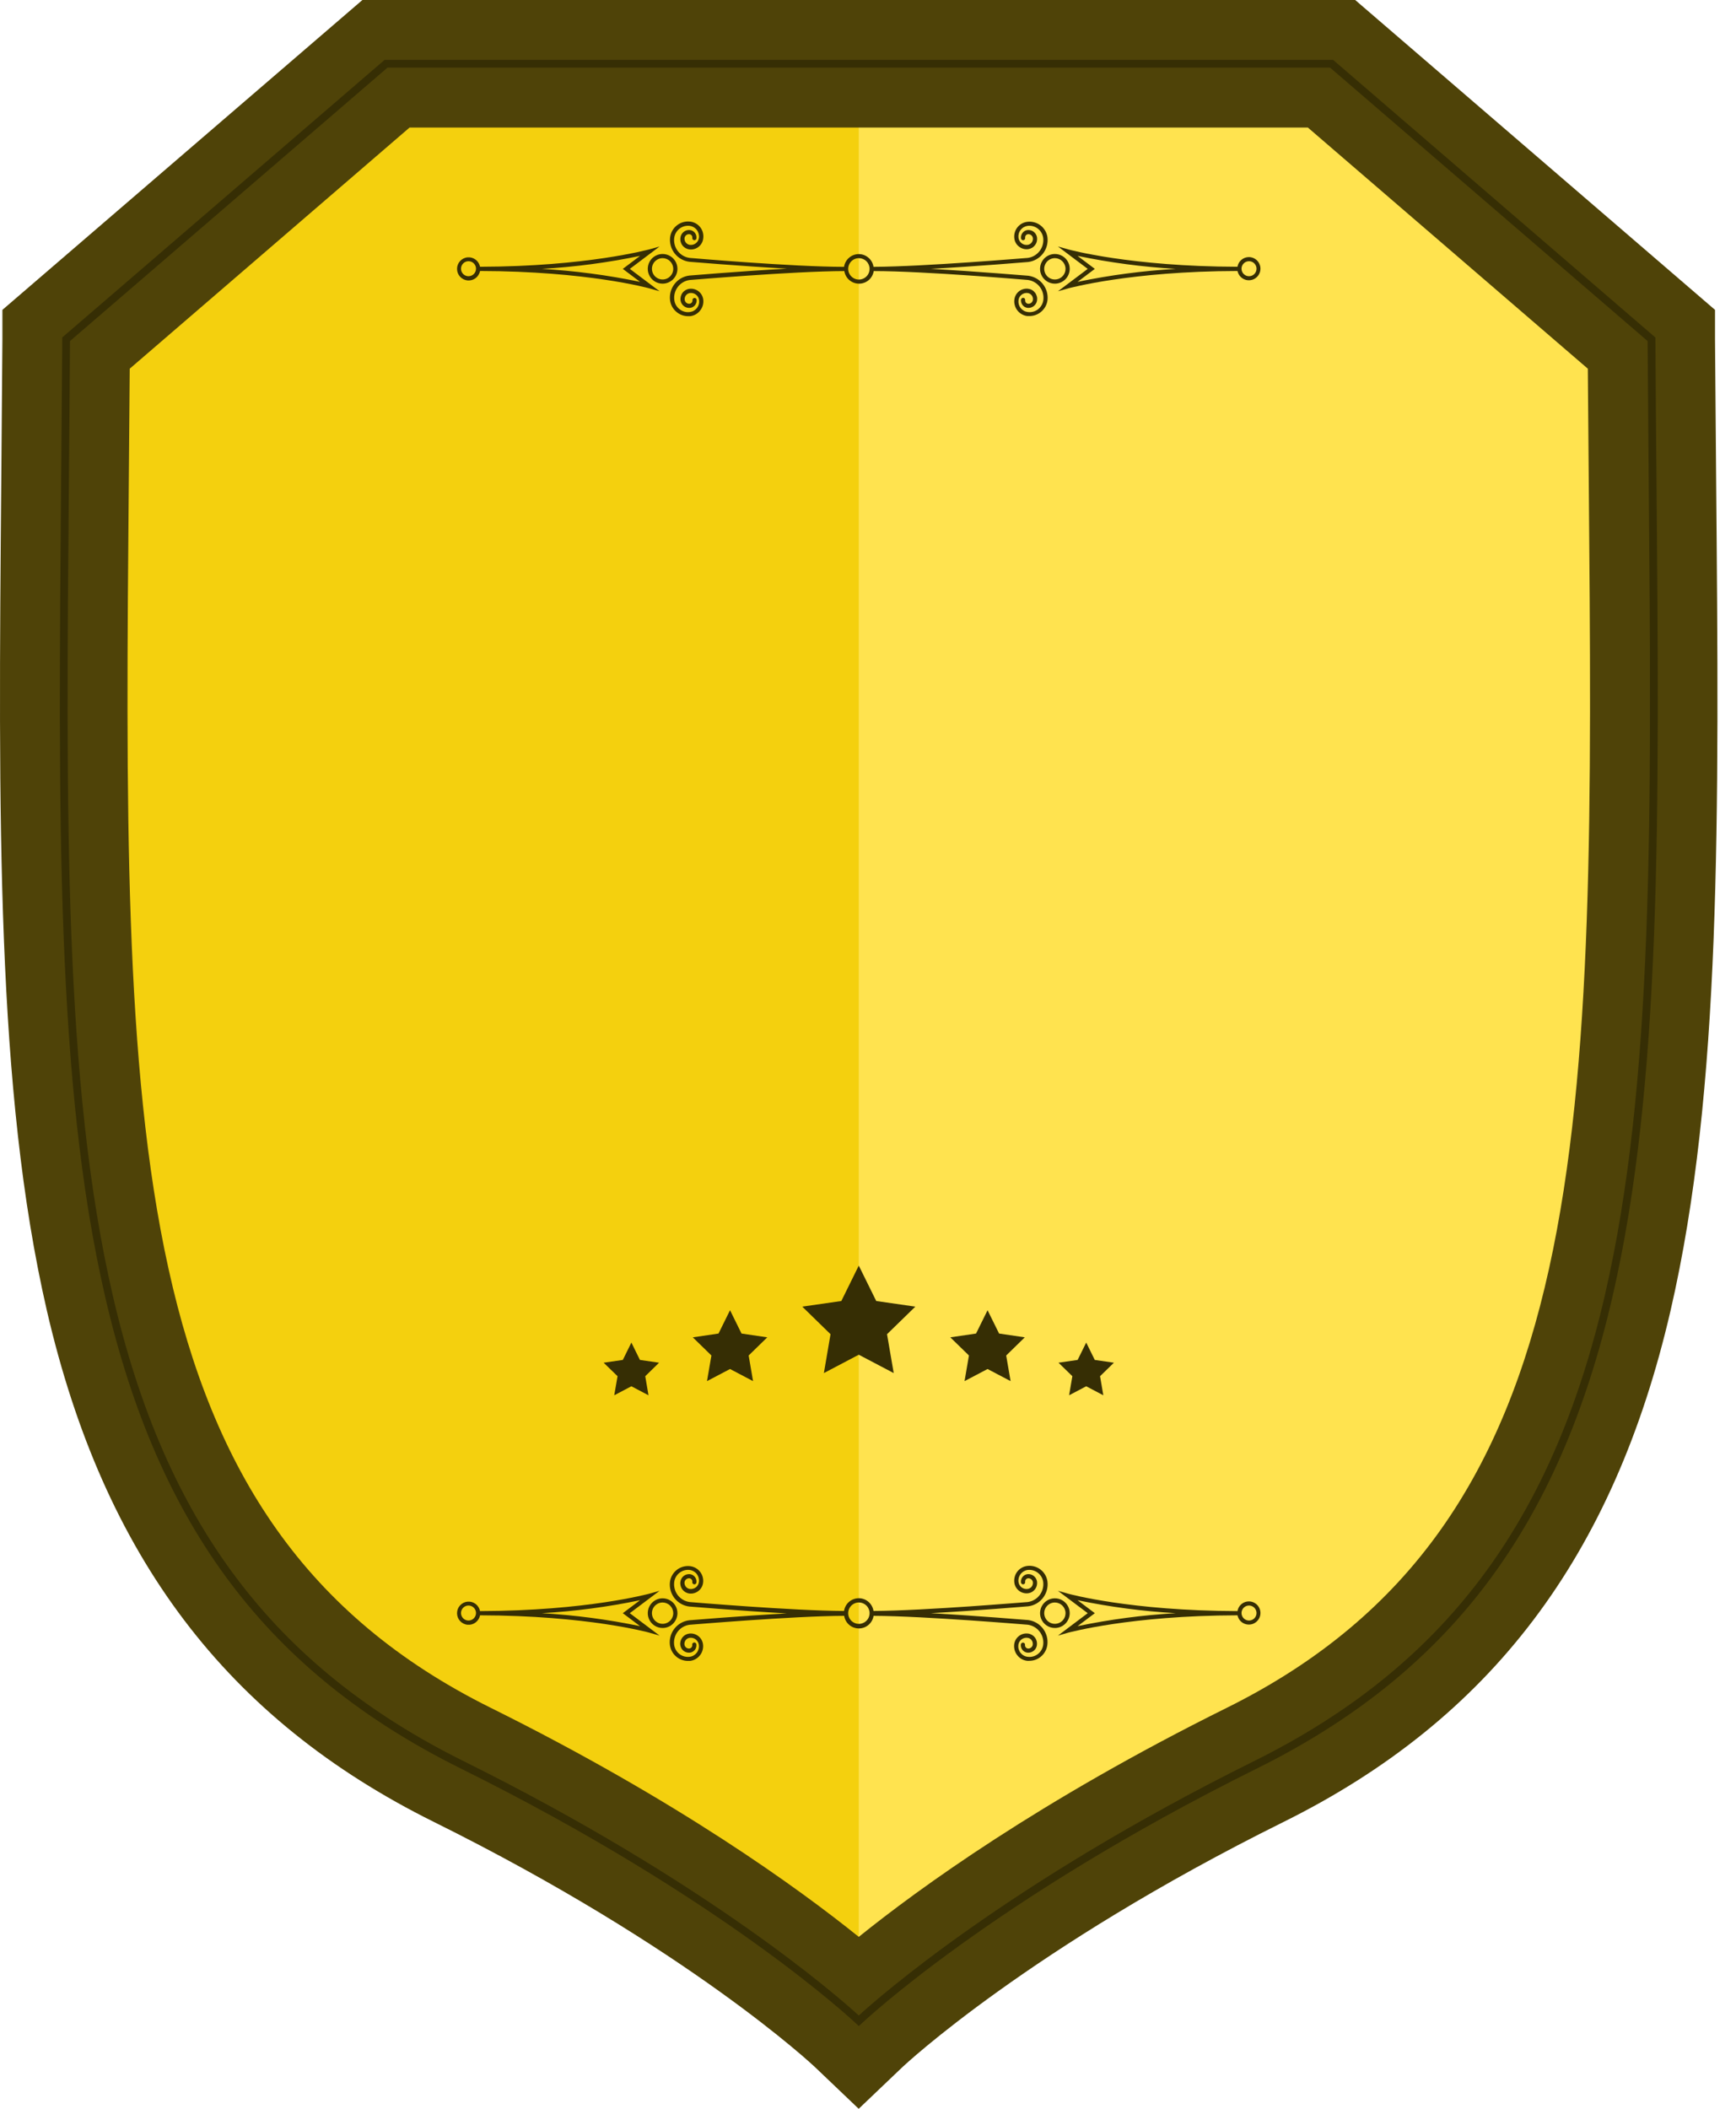 <svg xmlns="http://www.w3.org/2000/svg" width="70" height="85" viewBox="0 0 70 85" fill="none">
  <path d="M50.611 71.139C39.803 76.498 34.628 81.451 34.628 81.451C34.628 81.451 29.454 76.498 18.645 71.139C1.123 62.451 2.492 43.831 2.667 13.676L15.566 2.57H53.69L66.589 13.676C66.772 43.831 68.133 62.451 50.611 71.139Z" fill="#F4D00E"/>
  <path d="M50.611 71.139C39.802 76.498 34.628 81.451 34.628 81.451V2.57H53.69L66.589 13.676C66.772 43.831 68.133 62.451 50.611 71.139Z" fill="#FFE34F"/>
  <path d="M34.625 85L32.85 83.308C32.805 83.265 27.763 78.527 17.503 73.441C9.145 69.298 4.183 62.746 1.889 52.823C-0.156 43.942 -0.068 33.061 0.052 19.282C0.069 17.455 0.084 15.581 0.097 13.66V12.49L14.613 0H54.645L69.154 12.49V13.66C69.167 15.581 69.182 17.455 69.199 19.282C69.319 33.061 69.414 43.942 67.362 52.823C65.069 62.746 60.106 69.298 51.749 73.441C41.489 78.527 36.447 83.265 36.397 83.311L34.625 85ZM5.231 14.861C5.22 16.381 5.208 17.869 5.194 19.327C4.965 45.574 4.829 61.418 19.787 68.837C27.324 72.575 32.213 76.124 34.628 78.07C37.042 76.124 41.931 72.572 49.468 68.837C64.425 61.418 64.291 45.574 64.062 19.327C64.05 17.868 64.037 16.38 64.025 14.861L52.736 5.141H16.515L5.231 14.861Z" fill="#4F4308"/>
  <path d="M34.628 81.666L34.52 81.563C34.469 81.515 29.235 76.563 18.576 71.282C10.811 67.431 6.39 61.572 4.242 52.277C2.252 43.675 2.347 32.918 2.466 19.3C2.481 17.471 2.496 15.594 2.511 13.671V13.6L15.508 2.414H53.754L66.75 13.604V13.674C66.761 15.597 66.776 17.474 66.793 19.303C66.912 32.922 67.007 43.676 65.017 52.278C62.87 61.569 58.45 67.428 50.683 71.283C40.024 76.567 34.79 81.519 34.739 81.565L34.628 81.666ZM2.822 13.747C2.811 15.645 2.796 17.498 2.779 19.307C2.66 32.903 2.567 43.644 4.546 52.21C6.671 61.401 11.04 67.194 18.715 70.998C28.584 75.893 33.829 80.508 34.628 81.239C35.429 80.508 40.673 75.893 50.542 70.998C58.218 67.194 62.587 61.399 64.712 52.208C66.692 43.641 66.597 32.903 66.479 19.305C66.463 17.498 66.448 15.645 66.435 13.747L53.632 2.726H15.625L2.822 13.747Z" fill="#362E04"/>
  <path d="M29.437 52.812L29.901 53.752L30.939 53.904L30.188 54.636L30.365 55.669L29.437 55.181L28.508 55.669L28.686 54.636L27.935 53.904L28.972 53.752L29.437 52.812Z" fill="#362E04"/>
  <path d="M25.459 54.115L25.804 54.815L26.576 54.927L26.018 55.471L26.149 56.24L25.459 55.877L24.768 56.24L24.901 55.471L24.341 54.927L25.114 54.815L25.459 54.115Z" fill="#362E04"/>
  <path d="M39.821 52.812L39.357 53.752L38.319 53.904L39.07 54.636L38.893 55.669L39.821 55.181L40.75 55.669L40.572 54.636L41.323 53.904L40.286 53.752L39.821 52.812Z" fill="#362E04"/>
  <path d="M43.799 54.115L43.453 54.815L42.682 54.927L43.24 55.471L43.109 56.24L43.799 55.877L44.489 56.24L44.357 55.471L44.916 54.927L44.144 54.815L43.799 54.115Z" fill="#362E04"/>
  <path d="M34.628 51.013L35.332 52.44L36.908 52.667L35.767 53.778L36.037 55.345L34.628 54.605L33.221 55.345L33.489 53.778L32.35 52.667L33.925 52.44L34.628 51.013Z" fill="#362E04"/>
  <path d="M41.46 11.114C41.432 11.114 39.435 10.943 37.531 10.837C39.441 10.731 41.426 10.563 41.465 10.56C41.699 10.529 41.911 10.407 42.056 10.221C42.2 10.034 42.265 9.798 42.236 9.564C42.21 9.374 42.109 9.202 41.957 9.085C41.804 8.969 41.612 8.917 41.421 8.941C41.343 8.951 41.267 8.976 41.199 9.014C41.13 9.053 41.07 9.105 41.021 9.168C40.973 9.23 40.937 9.301 40.917 9.377C40.896 9.453 40.891 9.533 40.901 9.611C40.909 9.676 40.929 9.739 40.962 9.795C40.994 9.852 41.038 9.902 41.09 9.941C41.193 10.022 41.325 10.059 41.456 10.043C41.51 10.036 41.562 10.018 41.61 9.991C41.658 9.964 41.699 9.927 41.733 9.884C41.766 9.84 41.791 9.791 41.805 9.738C41.819 9.685 41.823 9.63 41.816 9.575C41.803 9.484 41.756 9.401 41.683 9.344C41.61 9.288 41.518 9.262 41.426 9.273C41.349 9.284 41.279 9.324 41.231 9.386C41.183 9.448 41.16 9.526 41.169 9.603C41.17 9.615 41.173 9.626 41.178 9.636C41.183 9.647 41.19 9.656 41.199 9.663C41.208 9.67 41.218 9.676 41.229 9.679C41.24 9.682 41.252 9.683 41.263 9.682C41.275 9.681 41.285 9.677 41.295 9.671C41.305 9.665 41.314 9.657 41.321 9.648C41.328 9.639 41.332 9.628 41.335 9.617C41.337 9.606 41.338 9.594 41.336 9.583C41.332 9.55 41.342 9.516 41.362 9.489C41.383 9.462 41.413 9.445 41.446 9.44C41.494 9.434 41.541 9.448 41.579 9.477C41.617 9.506 41.642 9.548 41.649 9.596C41.657 9.66 41.639 9.725 41.599 9.777C41.559 9.828 41.5 9.862 41.435 9.87C41.393 9.875 41.349 9.873 41.307 9.861C41.266 9.85 41.227 9.831 41.192 9.804C41.124 9.75 41.079 9.671 41.068 9.585C41.054 9.471 41.085 9.357 41.155 9.267C41.225 9.176 41.328 9.118 41.442 9.103C41.589 9.086 41.736 9.128 41.853 9.219C41.969 9.31 42.045 9.443 42.065 9.589C42.088 9.779 42.035 9.97 41.919 10.12C41.802 10.271 41.631 10.371 41.442 10.396C41.4 10.396 37.289 10.747 35.222 10.756C35.201 10.613 35.13 10.483 35.02 10.389C34.911 10.294 34.772 10.242 34.628 10.242C34.484 10.242 34.344 10.294 34.236 10.389C34.127 10.483 34.055 10.613 34.034 10.756C31.97 10.756 27.849 10.399 27.81 10.396C27.62 10.371 27.448 10.273 27.332 10.121C27.215 9.97 27.163 9.779 27.186 9.589C27.205 9.442 27.281 9.309 27.398 9.218C27.515 9.127 27.663 9.086 27.81 9.103C27.923 9.118 28.026 9.176 28.096 9.267C28.166 9.357 28.198 9.471 28.184 9.585C28.178 9.627 28.165 9.669 28.144 9.706C28.122 9.744 28.094 9.777 28.06 9.803C28.026 9.83 27.987 9.849 27.945 9.861C27.904 9.872 27.86 9.875 27.818 9.87C27.753 9.861 27.694 9.828 27.654 9.777C27.613 9.725 27.595 9.66 27.602 9.596C27.609 9.548 27.634 9.505 27.672 9.476C27.71 9.447 27.758 9.434 27.805 9.44C27.838 9.445 27.869 9.462 27.889 9.489C27.91 9.516 27.919 9.55 27.916 9.583C27.914 9.594 27.914 9.606 27.916 9.617C27.919 9.628 27.924 9.639 27.931 9.648C27.937 9.657 27.946 9.665 27.956 9.671C27.966 9.677 27.977 9.681 27.988 9.682C28 9.683 28.011 9.682 28.022 9.679C28.033 9.676 28.044 9.67 28.052 9.663C28.061 9.656 28.068 9.647 28.074 9.636C28.079 9.626 28.082 9.615 28.082 9.603C28.091 9.526 28.069 9.447 28.021 9.386C27.973 9.324 27.903 9.284 27.825 9.273C27.779 9.268 27.733 9.271 27.688 9.284C27.643 9.297 27.602 9.318 27.566 9.347C27.529 9.376 27.499 9.412 27.477 9.453C27.455 9.494 27.441 9.538 27.436 9.585C27.429 9.639 27.432 9.694 27.446 9.747C27.461 9.8 27.485 9.85 27.519 9.893C27.552 9.937 27.594 9.973 27.641 10C27.689 10.027 27.741 10.045 27.796 10.052C27.862 10.061 27.93 10.056 27.994 10.038C28.059 10.02 28.119 9.989 28.172 9.947C28.224 9.905 28.267 9.853 28.299 9.794C28.331 9.735 28.351 9.67 28.357 9.603C28.367 9.525 28.361 9.446 28.341 9.37C28.32 9.293 28.285 9.222 28.236 9.16C28.188 9.098 28.128 9.045 28.059 9.007C27.99 8.968 27.915 8.943 27.836 8.933C27.646 8.909 27.453 8.961 27.301 9.078C27.149 9.195 27.048 9.367 27.021 9.557C27.007 9.673 27.016 9.791 27.047 9.904C27.078 10.018 27.132 10.123 27.204 10.216C27.277 10.308 27.367 10.386 27.469 10.443C27.571 10.501 27.684 10.538 27.8 10.552C27.828 10.552 29.826 10.723 31.73 10.829C29.82 10.935 27.835 11.105 27.797 11.107C27.562 11.135 27.348 11.256 27.202 11.443C27.056 11.63 26.99 11.867 27.018 12.102C27.03 12.197 27.061 12.289 27.108 12.373C27.156 12.456 27.22 12.529 27.296 12.588C27.422 12.688 27.578 12.743 27.74 12.744C27.771 12.744 27.802 12.744 27.833 12.744C27.911 12.734 27.987 12.709 28.055 12.67C28.124 12.631 28.184 12.579 28.232 12.516C28.282 12.455 28.318 12.383 28.34 12.307C28.361 12.231 28.367 12.151 28.357 12.072C28.34 11.942 28.272 11.823 28.168 11.742C28.064 11.662 27.933 11.625 27.802 11.641C27.747 11.647 27.695 11.665 27.647 11.692C27.599 11.719 27.557 11.755 27.524 11.799C27.49 11.842 27.466 11.892 27.452 11.945C27.438 11.998 27.434 12.054 27.442 12.108C27.454 12.199 27.502 12.282 27.575 12.338C27.648 12.395 27.74 12.42 27.832 12.409C27.909 12.399 27.98 12.358 28.028 12.297C28.076 12.235 28.098 12.156 28.089 12.079C28.085 12.058 28.073 12.039 28.056 12.026C28.038 12.014 28.017 12.008 27.996 12.011C27.975 12.013 27.955 12.024 27.941 12.04C27.928 12.056 27.921 12.078 27.922 12.099C27.925 12.132 27.916 12.166 27.895 12.193C27.875 12.219 27.845 12.237 27.811 12.242C27.764 12.248 27.716 12.235 27.678 12.206C27.64 12.177 27.615 12.134 27.609 12.086C27.605 12.054 27.607 12.021 27.616 11.99C27.624 11.959 27.639 11.929 27.659 11.904C27.679 11.878 27.704 11.857 27.732 11.841C27.76 11.825 27.791 11.815 27.824 11.811C27.91 11.8 27.997 11.825 28.065 11.878C28.134 11.931 28.179 12.01 28.19 12.096C28.197 12.152 28.194 12.209 28.179 12.264C28.164 12.319 28.138 12.37 28.104 12.415C28.069 12.459 28.025 12.497 27.976 12.525C27.927 12.553 27.872 12.57 27.816 12.577C27.743 12.587 27.669 12.583 27.598 12.563C27.527 12.544 27.461 12.511 27.403 12.465C27.344 12.42 27.295 12.364 27.258 12.3C27.222 12.236 27.198 12.165 27.19 12.091C27.166 11.902 27.218 11.711 27.335 11.56C27.452 11.409 27.624 11.31 27.813 11.286C27.855 11.286 31.978 10.932 34.045 10.926C34.067 11.067 34.139 11.197 34.248 11.29C34.356 11.383 34.495 11.434 34.638 11.434C34.781 11.434 34.92 11.383 35.029 11.29C35.137 11.197 35.209 11.067 35.231 10.926C37.299 10.926 41.409 11.283 41.448 11.284C41.637 11.31 41.808 11.409 41.925 11.56C42.042 11.711 42.094 11.902 42.071 12.091C42.052 12.239 41.975 12.373 41.858 12.465C41.8 12.511 41.733 12.544 41.662 12.563C41.591 12.582 41.516 12.587 41.443 12.577C41.387 12.57 41.333 12.553 41.283 12.525C41.234 12.497 41.19 12.459 41.156 12.415C41.121 12.37 41.095 12.319 41.081 12.264C41.066 12.209 41.062 12.152 41.069 12.096C41.08 12.009 41.125 11.931 41.194 11.878C41.228 11.851 41.267 11.831 41.309 11.82C41.35 11.808 41.394 11.805 41.437 11.811C41.469 11.815 41.5 11.825 41.528 11.841C41.556 11.857 41.581 11.879 41.601 11.904C41.621 11.93 41.635 11.959 41.644 11.99C41.652 12.022 41.655 12.054 41.65 12.086C41.644 12.134 41.62 12.176 41.582 12.206C41.544 12.235 41.497 12.248 41.449 12.242C41.416 12.238 41.385 12.22 41.364 12.193C41.343 12.166 41.334 12.133 41.337 12.099C41.339 12.088 41.338 12.077 41.335 12.066C41.332 12.055 41.327 12.045 41.32 12.037C41.314 12.028 41.305 12.021 41.295 12.015C41.286 12.01 41.275 12.007 41.264 12.005C41.242 12.003 41.22 12.009 41.202 12.023C41.185 12.036 41.173 12.056 41.17 12.079C41.162 12.156 41.184 12.234 41.232 12.296C41.28 12.358 41.35 12.398 41.428 12.409C41.519 12.42 41.611 12.394 41.684 12.338C41.757 12.281 41.805 12.198 41.817 12.107C41.825 12.052 41.822 11.997 41.807 11.944C41.793 11.891 41.769 11.841 41.735 11.797C41.702 11.754 41.66 11.717 41.612 11.69C41.565 11.663 41.512 11.646 41.457 11.639C41.327 11.623 41.195 11.66 41.091 11.74C40.987 11.821 40.92 11.939 40.903 12.069C40.892 12.147 40.898 12.227 40.919 12.303C40.939 12.379 40.975 12.45 41.023 12.512C41.071 12.574 41.131 12.626 41.2 12.665C41.268 12.704 41.343 12.729 41.421 12.739C41.453 12.741 41.485 12.741 41.516 12.739C41.678 12.738 41.834 12.683 41.961 12.583C42.036 12.524 42.1 12.451 42.148 12.368C42.195 12.284 42.226 12.193 42.238 12.097C42.263 11.864 42.196 11.631 42.05 11.447C41.905 11.263 41.693 11.144 41.46 11.114ZM35.064 10.837C35.064 10.922 35.039 11.006 34.992 11.077C34.944 11.148 34.877 11.203 34.798 11.236C34.719 11.268 34.632 11.277 34.548 11.26C34.465 11.244 34.388 11.203 34.328 11.142C34.267 11.082 34.226 11.005 34.209 10.921C34.193 10.838 34.201 10.751 34.234 10.672C34.267 10.593 34.322 10.526 34.393 10.478C34.464 10.431 34.547 10.406 34.633 10.406C34.747 10.406 34.857 10.451 34.938 10.532C35.019 10.613 35.064 10.723 35.064 10.837Z" fill="#362E04"/>
  <path d="M26.595 9.936L26.162 10.057C26.137 10.057 23.681 10.742 19.356 10.753C19.335 10.639 19.271 10.536 19.178 10.466C19.085 10.395 18.97 10.362 18.854 10.373C18.737 10.383 18.63 10.437 18.551 10.523C18.472 10.609 18.429 10.722 18.429 10.838C18.429 10.955 18.472 11.067 18.551 11.153C18.63 11.239 18.737 11.293 18.854 11.304C18.97 11.314 19.085 11.281 19.178 11.211C19.271 11.14 19.335 11.038 19.356 10.923C23.683 10.932 26.138 11.612 26.163 11.618L26.596 11.741L25.397 10.838L26.595 9.936ZM18.893 11.133C18.833 11.134 18.774 11.116 18.724 11.083C18.675 11.05 18.636 11.003 18.613 10.948C18.589 10.892 18.583 10.832 18.595 10.773C18.607 10.714 18.635 10.66 18.678 10.618C18.72 10.575 18.774 10.546 18.833 10.535C18.892 10.523 18.953 10.529 19.008 10.552C19.063 10.575 19.11 10.614 19.143 10.664C19.177 10.714 19.194 10.773 19.194 10.833C19.193 10.912 19.162 10.989 19.105 11.045C19.049 11.101 18.973 11.133 18.893 11.133ZM25.809 11.361C24.504 11.09 23.181 10.915 21.85 10.838C23.181 10.761 24.505 10.586 25.809 10.314L25.113 10.838L25.809 11.361Z" fill="#362E04"/>
  <path d="M26.718 11.434C26.599 11.434 26.483 11.399 26.385 11.333C26.287 11.267 26.21 11.174 26.165 11.064C26.119 10.955 26.108 10.835 26.131 10.719C26.154 10.603 26.211 10.496 26.294 10.412C26.378 10.329 26.485 10.272 26.601 10.249C26.717 10.226 26.837 10.238 26.946 10.283C27.056 10.328 27.149 10.405 27.215 10.503C27.281 10.601 27.316 10.717 27.316 10.835C27.315 10.994 27.252 11.146 27.14 11.258C27.028 11.37 26.876 11.433 26.718 11.434ZM26.718 10.405C26.632 10.405 26.549 10.431 26.479 10.478C26.408 10.525 26.353 10.592 26.32 10.671C26.288 10.749 26.279 10.836 26.296 10.919C26.312 11.003 26.353 11.079 26.413 11.139C26.474 11.2 26.55 11.241 26.634 11.257C26.717 11.274 26.803 11.265 26.882 11.233C26.961 11.2 27.028 11.145 27.075 11.074C27.122 11.004 27.148 10.921 27.148 10.835C27.147 10.722 27.102 10.613 27.021 10.532C26.941 10.451 26.831 10.406 26.718 10.405Z" fill="#362E04"/>
  <path d="M50.365 10.362C50.253 10.361 50.145 10.399 50.059 10.471C49.973 10.543 49.916 10.643 49.898 10.753C45.571 10.742 43.117 10.063 43.092 10.057L42.659 9.936L43.86 10.838L42.659 11.741L43.092 11.618C43.117 11.618 45.569 10.932 49.899 10.923C49.917 11.009 49.959 11.089 50.019 11.152C50.08 11.216 50.158 11.261 50.243 11.283C50.328 11.304 50.418 11.301 50.502 11.274C50.586 11.247 50.66 11.196 50.716 11.129C50.773 11.061 50.809 10.979 50.82 10.892C50.832 10.805 50.819 10.716 50.782 10.636C50.746 10.556 50.688 10.488 50.614 10.439C50.54 10.391 50.455 10.364 50.367 10.362H50.365ZM43.45 11.361L44.147 10.838L43.45 10.314C44.755 10.586 46.078 10.761 47.408 10.838C46.078 10.915 44.755 11.09 43.45 11.361ZM50.365 11.133C50.305 11.134 50.246 11.116 50.197 11.083C50.147 11.05 50.108 11.003 50.085 10.948C50.062 10.892 50.055 10.832 50.067 10.773C50.079 10.714 50.107 10.66 50.15 10.618C50.192 10.575 50.246 10.546 50.305 10.535C50.364 10.523 50.425 10.529 50.48 10.552C50.535 10.575 50.582 10.614 50.615 10.664C50.649 10.714 50.666 10.773 50.666 10.833C50.666 10.872 50.658 10.911 50.643 10.948C50.628 10.984 50.606 11.018 50.578 11.045C50.55 11.073 50.517 11.095 50.48 11.111C50.444 11.126 50.405 11.133 50.365 11.133Z" fill="#362E04"/>
  <path d="M42.535 11.434C42.417 11.434 42.301 11.399 42.203 11.333C42.105 11.267 42.028 11.174 41.983 11.064C41.937 10.955 41.925 10.835 41.949 10.719C41.972 10.603 42.029 10.496 42.112 10.412C42.196 10.329 42.303 10.272 42.419 10.249C42.535 10.226 42.655 10.238 42.764 10.283C42.874 10.328 42.967 10.405 43.033 10.503C43.099 10.601 43.134 10.717 43.134 10.835C43.133 10.994 43.07 11.146 42.958 11.258C42.846 11.37 42.694 11.433 42.535 11.434ZM42.535 10.405C42.45 10.405 42.367 10.431 42.296 10.478C42.226 10.525 42.171 10.592 42.138 10.671C42.105 10.749 42.097 10.836 42.114 10.919C42.13 11.003 42.171 11.079 42.231 11.139C42.291 11.2 42.368 11.241 42.451 11.257C42.535 11.274 42.621 11.265 42.7 11.233C42.779 11.2 42.846 11.145 42.893 11.074C42.94 11.004 42.965 10.921 42.965 10.835C42.965 10.722 42.919 10.613 42.839 10.532C42.758 10.451 42.649 10.406 42.535 10.405Z" fill="#362E04"/>
  <path d="M41.46 65.3C41.432 65.3 39.435 65.129 37.531 65.023C39.441 64.917 41.426 64.749 41.465 64.745C41.699 64.715 41.911 64.593 42.056 64.406C42.2 64.22 42.265 63.984 42.236 63.75C42.212 63.558 42.112 63.384 41.959 63.266C41.806 63.148 41.613 63.095 41.421 63.119C41.343 63.129 41.267 63.153 41.199 63.192C41.13 63.231 41.07 63.283 41.021 63.345C40.973 63.408 40.937 63.479 40.917 63.555C40.896 63.631 40.891 63.711 40.901 63.789C40.908 63.854 40.929 63.916 40.962 63.973C40.994 64.03 41.037 64.08 41.089 64.119C41.193 64.2 41.325 64.236 41.456 64.22C41.51 64.213 41.562 64.196 41.61 64.169C41.657 64.141 41.699 64.105 41.733 64.062C41.766 64.018 41.791 63.968 41.805 63.916C41.819 63.863 41.823 63.807 41.816 63.753C41.803 63.662 41.756 63.578 41.683 63.522C41.61 63.465 41.518 63.44 41.426 63.451C41.349 63.462 41.279 63.502 41.23 63.564C41.182 63.626 41.16 63.703 41.169 63.781C41.169 63.793 41.172 63.804 41.178 63.814C41.183 63.824 41.19 63.833 41.199 63.841C41.208 63.848 41.218 63.854 41.229 63.857C41.24 63.86 41.252 63.861 41.263 63.86C41.274 63.858 41.285 63.855 41.295 63.849C41.305 63.843 41.314 63.835 41.321 63.826C41.328 63.817 41.332 63.806 41.335 63.795C41.337 63.784 41.338 63.772 41.336 63.761C41.332 63.727 41.342 63.694 41.362 63.667C41.383 63.64 41.413 63.623 41.446 63.617C41.494 63.612 41.541 63.625 41.579 63.654C41.617 63.684 41.642 63.726 41.649 63.773C41.657 63.838 41.639 63.903 41.599 63.955C41.559 64.006 41.5 64.039 41.435 64.047C41.392 64.053 41.349 64.05 41.307 64.039C41.265 64.028 41.226 64.008 41.192 63.982C41.123 63.928 41.079 63.849 41.068 63.762C41.053 63.649 41.085 63.535 41.155 63.444C41.225 63.354 41.328 63.295 41.441 63.281C41.588 63.264 41.736 63.306 41.852 63.397C41.969 63.488 42.045 63.621 42.065 63.767C42.088 63.956 42.035 64.147 41.919 64.298C41.802 64.449 41.631 64.548 41.441 64.574C41.399 64.574 37.289 64.924 35.222 64.934C35.201 64.791 35.129 64.661 35.02 64.567C34.911 64.472 34.772 64.42 34.628 64.42C34.484 64.42 34.344 64.472 34.235 64.567C34.126 64.661 34.055 64.791 34.034 64.934C31.97 64.926 27.849 64.577 27.81 64.574C27.62 64.549 27.448 64.45 27.331 64.299C27.215 64.148 27.163 63.957 27.186 63.767C27.205 63.62 27.281 63.487 27.398 63.396C27.515 63.305 27.663 63.263 27.81 63.281C27.923 63.295 28.026 63.354 28.096 63.444C28.166 63.535 28.198 63.649 28.184 63.762C28.178 63.805 28.165 63.847 28.143 63.884C28.122 63.922 28.094 63.955 28.06 63.981C28.026 64.008 27.987 64.027 27.945 64.038C27.904 64.05 27.86 64.053 27.817 64.047C27.753 64.039 27.694 64.006 27.654 63.955C27.613 63.903 27.595 63.838 27.602 63.773C27.609 63.726 27.634 63.683 27.672 63.654C27.71 63.625 27.758 63.612 27.805 63.617C27.838 63.623 27.869 63.64 27.889 63.667C27.91 63.694 27.919 63.727 27.916 63.761C27.913 63.772 27.914 63.784 27.916 63.795C27.919 63.806 27.924 63.817 27.93 63.826C27.937 63.835 27.946 63.843 27.956 63.849C27.966 63.855 27.977 63.858 27.988 63.86C28 63.861 28.011 63.86 28.022 63.857C28.033 63.854 28.044 63.848 28.052 63.841C28.061 63.833 28.068 63.824 28.073 63.814C28.079 63.804 28.082 63.793 28.082 63.781C28.091 63.703 28.069 63.625 28.021 63.563C27.973 63.502 27.903 63.461 27.825 63.451C27.779 63.446 27.733 63.449 27.688 63.462C27.643 63.475 27.602 63.496 27.565 63.525C27.529 63.554 27.499 63.59 27.477 63.631C27.454 63.672 27.441 63.716 27.436 63.762C27.428 63.817 27.432 63.872 27.446 63.925C27.46 63.978 27.485 64.028 27.518 64.071C27.552 64.114 27.594 64.151 27.641 64.178C27.689 64.205 27.741 64.223 27.796 64.23C27.926 64.246 28.058 64.209 28.162 64.128C28.266 64.047 28.334 63.929 28.35 63.798C28.361 63.72 28.355 63.641 28.334 63.564C28.314 63.488 28.278 63.417 28.23 63.355C28.181 63.292 28.121 63.24 28.053 63.202C27.984 63.163 27.908 63.138 27.83 63.128C27.638 63.105 27.445 63.157 27.292 63.276C27.14 63.394 27.04 63.568 27.015 63.759C27.001 63.876 27.009 63.994 27.041 64.107C27.072 64.22 27.126 64.326 27.198 64.419C27.27 64.511 27.36 64.588 27.462 64.646C27.565 64.704 27.677 64.741 27.794 64.755C27.822 64.755 29.82 64.926 31.724 65.032C29.813 65.138 27.828 65.308 27.791 65.309C27.556 65.338 27.341 65.459 27.195 65.646C27.049 65.832 26.983 66.069 27.012 66.305C27.024 66.4 27.055 66.492 27.102 66.575C27.15 66.659 27.213 66.732 27.289 66.791C27.416 66.891 27.572 66.946 27.733 66.947C27.765 66.947 27.796 66.947 27.827 66.947C27.905 66.937 27.98 66.912 28.049 66.873C28.117 66.834 28.177 66.781 28.226 66.719C28.275 66.657 28.311 66.586 28.331 66.51C28.352 66.434 28.358 66.355 28.347 66.277C28.331 66.146 28.263 66.027 28.159 65.947C28.055 65.866 27.923 65.829 27.793 65.845C27.738 65.852 27.685 65.869 27.637 65.896C27.59 65.923 27.548 65.96 27.514 66.003C27.481 66.047 27.456 66.097 27.442 66.15C27.428 66.203 27.425 66.258 27.433 66.312C27.445 66.404 27.493 66.486 27.566 66.543C27.639 66.599 27.731 66.624 27.822 66.613C27.9 66.603 27.97 66.563 28.019 66.501C28.067 66.439 28.088 66.361 28.079 66.283C28.078 66.271 28.076 66.26 28.07 66.25C28.065 66.24 28.058 66.231 28.049 66.223C28.04 66.216 28.03 66.21 28.019 66.207C28.008 66.204 27.997 66.203 27.985 66.204C27.974 66.206 27.963 66.209 27.953 66.215C27.943 66.221 27.934 66.229 27.927 66.238C27.921 66.247 27.916 66.258 27.913 66.269C27.911 66.28 27.91 66.292 27.913 66.303C27.916 66.337 27.907 66.37 27.886 66.397C27.865 66.424 27.835 66.441 27.802 66.447C27.754 66.452 27.707 66.439 27.669 66.41C27.631 66.381 27.606 66.338 27.599 66.291C27.591 66.225 27.609 66.159 27.649 66.107C27.669 66.081 27.694 66.06 27.723 66.044C27.751 66.028 27.782 66.019 27.814 66.015C27.901 66.005 27.987 66.029 28.056 66.082C28.124 66.136 28.169 66.214 28.18 66.3C28.188 66.356 28.184 66.413 28.169 66.468C28.154 66.523 28.129 66.574 28.094 66.619C28.059 66.664 28.016 66.701 27.967 66.729C27.917 66.757 27.863 66.775 27.806 66.781C27.66 66.799 27.511 66.758 27.394 66.667C27.277 66.576 27.202 66.442 27.183 66.295C27.16 66.106 27.212 65.915 27.328 65.764C27.445 65.613 27.617 65.514 27.806 65.49C27.849 65.49 31.971 65.136 34.039 65.13C34.061 65.272 34.133 65.401 34.241 65.494C34.35 65.587 34.489 65.638 34.632 65.638C34.775 65.638 34.914 65.587 35.022 65.494C35.131 65.401 35.203 65.272 35.225 65.13C37.292 65.138 41.403 65.487 41.441 65.488C41.631 65.514 41.802 65.613 41.919 65.764C42.035 65.915 42.088 66.106 42.065 66.295C42.046 66.443 41.969 66.578 41.851 66.669C41.793 66.714 41.727 66.748 41.655 66.767C41.584 66.786 41.51 66.791 41.437 66.781C41.38 66.775 41.326 66.757 41.277 66.729C41.227 66.701 41.184 66.664 41.149 66.619C41.114 66.574 41.089 66.523 41.074 66.468C41.059 66.413 41.056 66.356 41.063 66.3C41.074 66.214 41.119 66.135 41.188 66.082C41.257 66.028 41.344 66.004 41.431 66.015C41.463 66.019 41.493 66.029 41.522 66.044C41.55 66.06 41.574 66.082 41.594 66.107C41.634 66.159 41.652 66.225 41.644 66.291C41.638 66.338 41.613 66.381 41.576 66.41C41.538 66.439 41.49 66.452 41.443 66.447C41.409 66.442 41.379 66.424 41.358 66.397C41.337 66.371 41.327 66.337 41.331 66.303C41.332 66.292 41.332 66.281 41.329 66.27C41.326 66.26 41.321 66.25 41.314 66.241C41.307 66.232 41.299 66.225 41.289 66.219C41.279 66.214 41.269 66.211 41.258 66.21C41.236 66.207 41.213 66.213 41.196 66.227C41.178 66.241 41.167 66.261 41.164 66.283C41.155 66.361 41.177 66.439 41.225 66.501C41.273 66.562 41.344 66.603 41.421 66.613C41.513 66.624 41.605 66.599 41.678 66.542C41.751 66.486 41.799 66.402 41.811 66.311C41.818 66.257 41.815 66.201 41.801 66.148C41.787 66.095 41.763 66.045 41.729 66.002C41.696 65.958 41.654 65.922 41.606 65.895C41.558 65.868 41.505 65.85 41.451 65.844C41.32 65.828 41.189 65.864 41.085 65.945C40.981 66.025 40.913 66.143 40.896 66.274C40.886 66.352 40.892 66.431 40.912 66.507C40.933 66.583 40.968 66.654 41.017 66.716C41.065 66.778 41.125 66.831 41.193 66.87C41.261 66.909 41.337 66.934 41.415 66.943C41.447 66.946 41.478 66.946 41.51 66.943C41.671 66.943 41.828 66.888 41.954 66.788C42.03 66.729 42.094 66.656 42.141 66.572C42.189 66.489 42.219 66.397 42.231 66.302C42.262 66.067 42.198 65.829 42.053 65.641C41.909 65.453 41.695 65.331 41.46 65.3ZM35.064 65.023C35.064 65.108 35.039 65.191 34.992 65.262C34.944 65.333 34.877 65.389 34.798 65.421C34.719 65.454 34.632 65.463 34.548 65.446C34.465 65.429 34.388 65.388 34.327 65.328C34.267 65.267 34.226 65.191 34.209 65.107C34.193 65.023 34.201 64.936 34.234 64.858C34.267 64.779 34.322 64.711 34.393 64.664C34.464 64.617 34.547 64.591 34.633 64.591C34.747 64.591 34.857 64.637 34.938 64.718C35.019 64.799 35.064 64.908 35.064 65.023Z" fill="#362E04"/>
  <path d="M26.595 64.121L26.162 64.243C26.137 64.243 23.681 64.928 19.356 64.939C19.335 64.824 19.271 64.722 19.178 64.651C19.085 64.581 18.97 64.548 18.854 64.558C18.737 64.569 18.63 64.623 18.551 64.709C18.472 64.795 18.429 64.907 18.429 65.024C18.429 65.14 18.472 65.253 18.551 65.339C18.63 65.425 18.737 65.479 18.854 65.489C18.97 65.5 19.085 65.467 19.178 65.396C19.271 65.326 19.335 65.223 19.356 65.109C23.683 65.118 26.138 65.797 26.163 65.803L26.596 65.927L25.395 65.023L26.595 64.121ZM18.893 65.319C18.833 65.319 18.774 65.302 18.724 65.269C18.675 65.236 18.636 65.189 18.613 65.133C18.589 65.078 18.583 65.017 18.595 64.958C18.607 64.9 18.635 64.846 18.678 64.803C18.72 64.761 18.774 64.732 18.833 64.72C18.892 64.709 18.953 64.715 19.008 64.738C19.063 64.761 19.11 64.8 19.143 64.85C19.177 64.9 19.194 64.959 19.194 65.018C19.193 65.098 19.162 65.174 19.105 65.231C19.049 65.287 18.973 65.319 18.893 65.319ZM25.809 65.546C24.505 65.275 23.181 65.1 21.85 65.023C23.181 64.947 24.505 64.772 25.809 64.5L25.113 65.023L25.809 65.546Z" fill="#362E04"/>
  <path d="M26.718 65.62C26.599 65.62 26.483 65.585 26.385 65.519C26.287 65.454 26.21 65.36 26.165 65.251C26.119 65.142 26.108 65.021 26.131 64.905C26.154 64.789 26.211 64.683 26.294 64.599C26.378 64.515 26.485 64.458 26.601 64.435C26.717 64.412 26.837 64.424 26.946 64.469C27.056 64.515 27.149 64.591 27.215 64.69C27.281 64.788 27.316 64.904 27.316 65.022C27.315 65.18 27.252 65.332 27.14 65.445C27.028 65.557 26.876 65.62 26.718 65.62ZM26.718 64.592C26.632 64.592 26.549 64.617 26.479 64.665C26.408 64.712 26.353 64.779 26.32 64.858C26.288 64.936 26.279 65.022 26.296 65.106C26.312 65.189 26.353 65.266 26.413 65.326C26.474 65.386 26.55 65.427 26.634 65.444C26.717 65.46 26.803 65.452 26.882 65.419C26.961 65.387 27.028 65.332 27.075 65.261C27.122 65.19 27.148 65.107 27.148 65.022C27.147 64.908 27.102 64.799 27.021 64.718C26.941 64.638 26.831 64.593 26.718 64.592Z" fill="#362E04"/>
  <path d="M50.365 64.548C50.253 64.546 50.145 64.585 50.059 64.657C49.973 64.728 49.916 64.829 49.898 64.939C45.571 64.928 43.117 64.249 43.092 64.243L42.659 64.121L43.86 65.023L42.659 65.927L43.092 65.803C43.117 65.803 45.569 65.118 49.899 65.109C49.917 65.195 49.959 65.275 50.019 65.338C50.08 65.402 50.158 65.447 50.243 65.468C50.328 65.49 50.418 65.487 50.502 65.46C50.586 65.432 50.66 65.382 50.716 65.314C50.773 65.247 50.809 65.165 50.82 65.077C50.832 64.99 50.819 64.901 50.782 64.821C50.746 64.741 50.688 64.673 50.614 64.625C50.54 64.576 50.455 64.55 50.367 64.548H50.365ZM43.45 65.546L44.147 65.023L43.45 64.5C44.755 64.772 46.078 64.947 47.408 65.023C46.078 65.099 44.755 65.274 43.45 65.546ZM50.365 65.319C50.305 65.319 50.246 65.302 50.197 65.269C50.147 65.236 50.108 65.189 50.085 65.133C50.062 65.078 50.055 65.017 50.067 64.958C50.079 64.9 50.107 64.846 50.15 64.803C50.192 64.761 50.246 64.732 50.305 64.72C50.364 64.709 50.425 64.715 50.48 64.738C50.535 64.761 50.582 64.8 50.615 64.85C50.649 64.9 50.666 64.959 50.666 65.018C50.666 65.098 50.634 65.175 50.578 65.231C50.521 65.287 50.445 65.319 50.365 65.319Z" fill="#362E04"/>
  <path d="M42.535 65.62C42.417 65.62 42.301 65.585 42.203 65.519C42.105 65.454 42.028 65.36 41.983 65.251C41.937 65.142 41.925 65.021 41.949 64.905C41.972 64.789 42.029 64.683 42.112 64.599C42.196 64.515 42.303 64.458 42.419 64.435C42.535 64.412 42.655 64.424 42.764 64.469C42.874 64.515 42.967 64.591 43.033 64.69C43.099 64.788 43.134 64.904 43.134 65.022C43.133 65.18 43.07 65.332 42.958 65.445C42.846 65.557 42.694 65.62 42.535 65.62ZM42.535 64.592C42.45 64.592 42.367 64.617 42.296 64.665C42.226 64.712 42.171 64.779 42.138 64.858C42.105 64.936 42.097 65.022 42.114 65.106C42.13 65.189 42.171 65.266 42.231 65.326C42.291 65.386 42.368 65.427 42.451 65.444C42.535 65.46 42.621 65.452 42.7 65.419C42.779 65.387 42.846 65.332 42.893 65.261C42.94 65.19 42.965 65.107 42.965 65.022C42.965 64.908 42.919 64.799 42.839 64.718C42.758 64.638 42.649 64.593 42.535 64.592Z" fill="#362E04"/>
</svg>